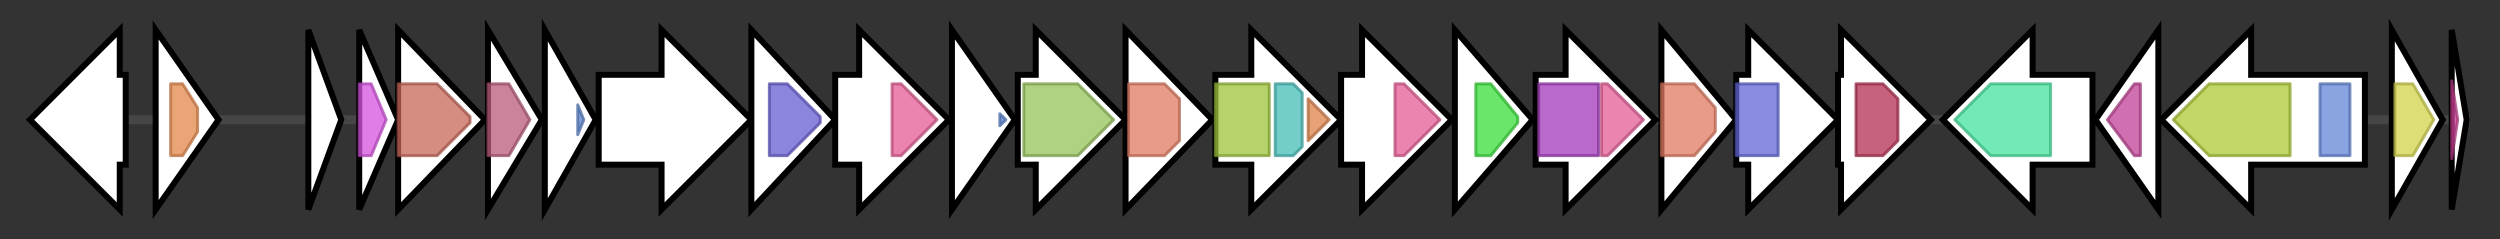 <svg version="1.1" baseProfile="full" xmlns="http://www.w3.org/2000/svg" width="835.133" height="80">
	<rect width="100%" height="100%" fill="#333333" stroke="none"/>
	<g>
		<line x1="10" y1="40.0" x2="825.133" y2="40.0" style="stroke:rgb(70,70,70); stroke-width:3 "/>
		<g>
			<title>
unknown</title>
			<polygon class="
unknown" points="42,25 40,25 40,10 10,40 40,70 40,55 42,55" fill="rgb(255,255,255)" fill-opacity="1.0" stroke="rgb(0,0,0)" stroke-width="2"  />
		</g>
		<g>
			<title>
putative methyl transferase</title>
			<polygon class="
putative methyl transferase" points="52,10 73,40 52,70" fill="rgb(255,255,255)" fill-opacity="1.0" stroke="rgb(0,0,0)" stroke-width="2"  />
			<g>
				<title>Methyltransf_25 (PF13649)
"Methyltransferase domain"</title>
				<polygon class="PF13649" points="57,28 61,28 66,36 66,44 61,52 57,52" stroke-linejoin="round" width="9" height="24" fill="rgb(227,135,74)" stroke="rgb(181,108,59)" stroke-width="1" opacity="0.75" />
			</g>
		</g>
		<g>
			<title>upcY
UpcY</title>
			<polygon class="upcY
UpcY" points="103,10 114,40 103,70" fill="rgb(255,255,255)" fill-opacity="1.0" stroke="rgb(0,0,0)" stroke-width="2"  />
		</g>
		<g>
			<title>upcZ
UpcZ</title>
			<polygon class="upcZ
UpcZ" points="120,10 133,40 120,70" fill="rgb(255,255,255)" fill-opacity="1.0" stroke="rgb(0,0,0)" stroke-width="2"  />
			<g>
				<title>UpxZ (PF06603)
"UpxZ family of transcription anti-terminator antagonists"</title>
				<polygon class="PF06603" points="120,28 124,28 129,40 124,52 120,52" stroke-linejoin="round" width="10" height="24" fill="rgb(214,82,223)" stroke="rgb(171,65,178)" stroke-width="1" opacity="0.75" />
			</g>
		</g>
		<g>
			<title>rmlA
glucose-1-phosphate thymidyl transferase</title>
			<polygon class="rmlA
glucose-1-phosphate thymidyl transferase" points="133,10 162,40 133,70" fill="rgb(255,255,255)" fill-opacity="1.0" stroke="rgb(0,0,0)" stroke-width="2"  />
			<g>
				<title>NTP_transferase (PF00483)
"Nucleotidyl transferase"</title>
				<polygon class="PF00483" points="133,28 146,28 157,39 157,41 146,52 133,52" stroke-linejoin="round" width="24" height="24" fill="rgb(198,101,87)" stroke="rgb(158,80,69)" stroke-width="1" opacity="0.75" />
			</g>
		</g>
		<g>
			<title>rmlC
dTDP-6-deoxy-D-glucose-3,5 epimerase</title>
			<polygon class="rmlC
dTDP-6-deoxy-D-glucose-3,5 epimerase" points="163,10 181,40 163,70" fill="rgb(255,255,255)" fill-opacity="1.0" stroke="rgb(0,0,0)" stroke-width="2"  />
			<g>
				<title>dTDP_sugar_isom (PF00908)
"dTDP-4-dehydrorhamnose 3,5-epimerase"</title>
				<polygon class="PF00908" points="163,28 170,28 177,40 170,52 163,52" stroke-linejoin="round" width="17" height="24" fill="rgb(184,89,121)" stroke="rgb(147,71,96)" stroke-width="1" opacity="0.75" />
			</g>
		</g>
		<g>
			<title>wcfA
putative acetyl transferase</title>
			<polygon class="wcfA
putative acetyl transferase" points="182,10 199,40 182,70" fill="rgb(255,255,255)" fill-opacity="1.0" stroke="rgb(0,0,0)" stroke-width="2"  />
			<g>
				<title>Hexapep (PF00132)
"Bacterial transferase hexapeptide (six repeats)"</title>
				<polygon class="PF00132" points="193,35 195,40 193,45" stroke-linejoin="round" width="3" height="24" fill="rgb(89,131,202)" stroke="rgb(71,104,161)" stroke-width="1" opacity="0.75" />
			</g>
		</g>
		<g>
			<title>wzx
putative flippase</title>
			<polygon class="wzx
putative flippase" points="200,25 221,25 221,10 251,40 221,70 221,55 200,55" fill="rgb(255,255,255)" fill-opacity="1.0" stroke="rgb(0,0,0)" stroke-width="2"  />
		</g>
		<g>
			<title>wcfB
putative fucosyl transferase</title>
			<polygon class="wcfB
putative fucosyl transferase" points="251,10 279,40 251,70" fill="rgb(255,255,255)" fill-opacity="1.0" stroke="rgb(0,0,0)" stroke-width="2"  />
			<g>
				<title>Glyco_transf_11 (PF01531)
"Glycosyl transferase family 11"</title>
				<polygon class="PF01531" points="257,28 263,28 274,39 274,41 263,52 257,52" stroke-linejoin="round" width="17" height="24" fill="rgb(101,92,208)" stroke="rgb(80,73,166)" stroke-width="1" opacity="0.75" />
			</g>
		</g>
		<g>
			<title>wcfC
putative glycosyl transferase</title>
			<polygon class="wcfC
putative glycosyl transferase" points="279,25 287,25 287,10 317,40 287,70 287,55 279,55" fill="rgb(255,255,255)" fill-opacity="1.0" stroke="rgb(0,0,0)" stroke-width="2"  />
			<g>
				<title>Glycos_transf_1 (PF00534)
"Glycosyl transferases group 1"</title>
				<polygon class="PF00534" points="298,28 301,28 313,40 301,52 298,52" stroke-linejoin="round" width="17" height="24" fill="rgb(228,92,150)" stroke="rgb(182,73,119)" stroke-width="1" opacity="0.75" />
			</g>
		</g>
		<g>
			<title>wcfD
putative acetyl transferase</title>
			<polygon class="wcfD
putative acetyl transferase" points="318,10 339,40 318,70" fill="rgb(255,255,255)" fill-opacity="1.0" stroke="rgb(0,0,0)" stroke-width="2"  />
			<g>
				<title>Hexapep (PF00132)
"Bacterial transferase hexapeptide (six repeats)"</title>
				<polygon class="PF00132" points="334,38 336,40 334,42" stroke-linejoin="round" width="3" height="24" fill="rgb(89,131,202)" stroke="rgb(71,104,161)" stroke-width="1" opacity="0.75" />
			</g>
		</g>
		<g>
			<title>wzy
putative polymerase</title>
			<polygon class="wzy
putative polymerase" points="340,25 346,25 346,10 376,40 346,70 346,55 340,55" fill="rgb(255,255,255)" fill-opacity="1.0" stroke="rgb(0,0,0)" stroke-width="2"  />
			<g>
				<title>EpsG (PF14897)
"EpsG family"</title>
				<polygon class="PF14897" points="342,28 360,28 372,40 360,52 342,52" stroke-linejoin="round" width="33" height="24" fill="rgb(148,193,88)" stroke="rgb(118,154,70)" stroke-width="1" opacity="0.75" />
			</g>
		</g>
		<g>
			<title>wcfE
putative glycosyl transferase</title>
			<polygon class="wcfE
putative glycosyl transferase" points="376,10 405,40 376,70" fill="rgb(255,255,255)" fill-opacity="1.0" stroke="rgb(0,0,0)" stroke-width="2"  />
			<g>
				<title>Glycos_transf_2 (PF00535)
"Glycosyl transferase family 2"</title>
				<polygon class="PF00535" points="377,28 389,28 394,33 394,47 389,52 377,52" stroke-linejoin="round" width="17" height="24" fill="rgb(224,122,96)" stroke="rgb(179,97,76)" stroke-width="1" opacity="0.75" />
			</g>
		</g>
		<g>
			<title>wcfF
putative UDP-glucose-6 dehydrogenase</title>
			<polygon class="wcfF
putative UDP-glucose-6 dehydrogenase" points="406,25 418,25 418,10 448,40 418,70 418,55 406,55" fill="rgb(255,255,255)" fill-opacity="1.0" stroke="rgb(0,0,0)" stroke-width="2"  />
			<g>
				<title>UDPG_MGDP_dh_N (PF03721)
"UDP-glucose/GDP-mannose dehydrogenase family, NAD binding domain"</title>
				<rect class="PF03721" x="406" y="28" stroke-linejoin="round" width="18" height="24" fill="rgb(156,194,58)" stroke="rgb(124,155,46)" stroke-width="1" opacity="0.75" />
			</g>
			<g>
				<title>UDPG_MGDP_dh (PF00984)
"UDP-glucose/GDP-mannose dehydrogenase family, central domain"</title>
				<polygon class="PF00984" points="426,28 432,28 435,31 435,49 432,52 426,52" stroke-linejoin="round" width="9" height="24" fill="rgb(69,189,184)" stroke="rgb(55,151,147)" stroke-width="1" opacity="0.75" />
			</g>
			<g>
				<title>UDPG_MGDP_dh_C (PF03720)
"UDP-glucose/GDP-mannose dehydrogenase family, UDP binding domain"</title>
				<polygon class="PF03720" points="437,33 444,40 437,47" stroke-linejoin="round" width="10" height="24" fill="rgb(221,130,74)" stroke="rgb(176,103,59)" stroke-width="1" opacity="0.75" />
			</g>
		</g>
		<g>
			<title>wcfG
putative glycosyl transferase</title>
			<polygon class="wcfG
putative glycosyl transferase" points="448,25 455,25 455,10 485,40 455,70 455,55 448,55" fill="rgb(255,255,255)" fill-opacity="1.0" stroke="rgb(0,0,0)" stroke-width="2"  />
			<g>
				<title>Glycos_transf_1 (PF00534)
"Glycosyl transferases group 1"</title>
				<polygon class="PF00534" points="466,28 469,28 481,40 469,52 466,52" stroke-linejoin="round" width="17" height="24" fill="rgb(228,92,150)" stroke="rgb(182,73,119)" stroke-width="1" opacity="0.75" />
			</g>
		</g>
		<g>
			<title>wcfH
putative deacetylase</title>
			<polygon class="wcfH
putative deacetylase" points="486,10 512,40 486,70" fill="rgb(255,255,255)" fill-opacity="1.0" stroke="rgb(0,0,0)" stroke-width="2"  />
			<g>
				<title>Polysacc_deac_1 (PF01522)
"Polysaccharide deacetylase"</title>
				<polygon class="PF01522" points="493,28 498,28 507,39 507,41 498,52 493,52" stroke-linejoin="round" width="14" height="24" fill="rgb(56,221,58)" stroke="rgb(44,176,46)" stroke-width="1" opacity="0.75" />
			</g>
		</g>
		<g>
			<title>wcfI
putative glycosyl transferase</title>
			<polygon class="wcfI
putative glycosyl transferase" points="513,25 523,25 523,10 553,40 523,70 523,55 513,55" fill="rgb(255,255,255)" fill-opacity="1.0" stroke="rgb(0,0,0)" stroke-width="2"  />
			<g>
				<title>Glyco_transf_4 (PF13439)
"Glycosyltransferase Family 4"</title>
				<rect class="PF13439" x="514" y="28" stroke-linejoin="round" width="20" height="24" fill="rgb(162,57,186)" stroke="rgb(129,45,148)" stroke-width="1" opacity="0.75" />
			</g>
			<g>
				<title>Glycos_transf_1 (PF00534)
"Glycosyl transferases group 1"</title>
				<polygon class="PF00534" points="535,28 537,28 549,40 537,52 535,52" stroke-linejoin="round" width="15" height="24" fill="rgb(228,92,150)" stroke="rgb(182,73,119)" stroke-width="1" opacity="0.75" />
			</g>
		</g>
		<g>
			<title>wcfJ
putative glycosyl transferase</title>
			<polygon class="wcfJ
putative glycosyl transferase" points="555,10 580,40 555,70" fill="rgb(255,255,255)" fill-opacity="1.0" stroke="rgb(0,0,0)" stroke-width="2"  />
			<g>
				<title>Glycos_transf_2 (PF00535)
"Glycosyl transferase family 2"</title>
				<polygon class="PF00535" points="555,28 566,28 573,36 573,44 566,52 555,52" stroke-linejoin="round" width="18" height="24" fill="rgb(224,122,96)" stroke="rgb(179,97,76)" stroke-width="1" opacity="0.75" />
			</g>
		</g>
		<g>
			<title>wcfK
putative epimerase/dehydratase</title>
			<polygon class="wcfK
putative epimerase/dehydratase" points="580,25 584,25 584,10 614,40 584,70 584,55 580,55" fill="rgb(255,255,255)" fill-opacity="1.0" stroke="rgb(0,0,0)" stroke-width="2"  />
			<g>
				<title>Epimerase (PF01370)
"NAD dependent epimerase/dehydratase family"</title>
				<rect class="PF01370" x="580" y="28" stroke-linejoin="round" width="14" height="24" fill="rgb(98,102,214)" stroke="rgb(78,81,171)" stroke-width="1" opacity="0.75" />
			</g>
		</g>
		<g>
			<title>wcfL
putative UDP-GlcNAc:undecaprenylphosphate GlcNAc-1-phosphate transferase</title>
			<polygon class="wcfL
putative UDP-GlcNAc:undecaprenylphosphate GlcNAc-1-phosphate transferase" points="614,25 615,25 615,10 645,40 615,70 615,55 614,55" fill="rgb(255,255,255)" fill-opacity="1.0" stroke="rgb(0,0,0)" stroke-width="2"  />
			<g>
				<title>Glycos_transf_4 (PF00953)
"Glycosyl transferase family 4"</title>
				<polygon class="PF00953" points="620,28 629,28 634,33 634,47 629,52 620,52" stroke-linejoin="round" width="14" height="24" fill="rgb(179,46,82)" stroke="rgb(143,36,65)" stroke-width="1" opacity="0.75" />
			</g>
		</g>
		<g>
			<title>
unknown</title>
			<polygon class="
unknown" points="699,25 679,25 679,10 649,40 679,70 679,55 699,55" fill="rgb(255,255,255)" fill-opacity="1.0" stroke="rgb(0,0,0)" stroke-width="2"  />
			<g>
				<title>PepSY_TM (PF03929)
"PepSY-associated TM region"</title>
				<polygon class="PF03929" points="653,40 665,28 685,28 685,52 665,52" stroke-linejoin="round" width="35" height="24" fill="rgb(68,227,157)" stroke="rgb(54,181,125)" stroke-width="1" opacity="0.75" />
			</g>
		</g>
		<g>
			<title>
unknown</title>
			<polygon class="
unknown" points="700,40 721,10 721,70" fill="rgb(255,255,255)" fill-opacity="1.0" stroke="rgb(0,0,0)" stroke-width="2"  />
			<g>
				<title>HmuY (PF14064)
"HmuY protein"</title>
				<polygon class="PF14064" points="704,40 713,28 715,28 715,52 713,52" stroke-linejoin="round" width="14" height="24" fill="rgb(192,65,149)" stroke="rgb(153,52,119)" stroke-width="1" opacity="0.75" />
			</g>
		</g>
		<g>
			<title>
putative TonB-dependent outer membrane receptor protein</title>
			<polygon class="
putative TonB-dependent outer membrane receptor protein" points="790,25 752,25 752,10 722,40 752,70 752,55 790,55" fill="rgb(255,255,255)" fill-opacity="1.0" stroke="rgb(0,0,0)" stroke-width="2"  />
			<g>
				<title>TonB_dep_Rec (PF00593)
"TonB dependent receptor"</title>
				<polygon class="PF00593" points="726,40 738,28 765,28 765,52 738,52" stroke-linejoin="round" width="43" height="24" fill="rgb(171,200,51)" stroke="rgb(136,160,40)" stroke-width="1" opacity="0.75" />
			</g>
			<g>
				<title>Plug (PF07715)
"TonB-dependent Receptor Plug Domain"</title>
				<rect class="PF07715" x="775" y="28" stroke-linejoin="round" width="10" height="24" fill="rgb(99,133,214)" stroke="rgb(79,106,171)" stroke-width="1" opacity="0.75" />
			</g>
		</g>
		<g>
			<title>hgpT
putative hypoxanthine guanine phosphoribosyltransferase</title>
			<polygon class="hgpT
putative hypoxanthine guanine phosphoribosyltransferase" points="799,10 816,40 799,70" fill="rgb(255,255,255)" fill-opacity="1.0" stroke="rgb(0,0,0)" stroke-width="2"  />
			<g>
				<title>Pribosyltran (PF00156)
"Phosphoribosyl transferase domain"</title>
				<polygon class="PF00156" points="800,28 806,28 813,40 806,52 800,52" stroke-linejoin="round" width="15" height="24" fill="rgb(210,210,74)" stroke="rgb(168,168,59)" stroke-width="1" opacity="0.75" />
			</g>
		</g>
		<g>
			<title>adk
putative adenylate kinase</title>
			<polygon class="adk
putative adenylate kinase" points="819,10 824,40 819,70" fill="rgb(255,255,255)" fill-opacity="1.0" stroke="rgb(0,0,0)" stroke-width="2"  />
			<g>
				<title>ADK (PF00406)
"Adenylate kinase"</title>
				<polygon class="PF00406" points="819,27 821,40 819,53" stroke-linejoin="round" width="4" height="24" fill="rgb(200,63,145)" stroke="rgb(160,50,116)" stroke-width="1" opacity="0.75" />
			</g>
		</g>
	</g>
</svg>
